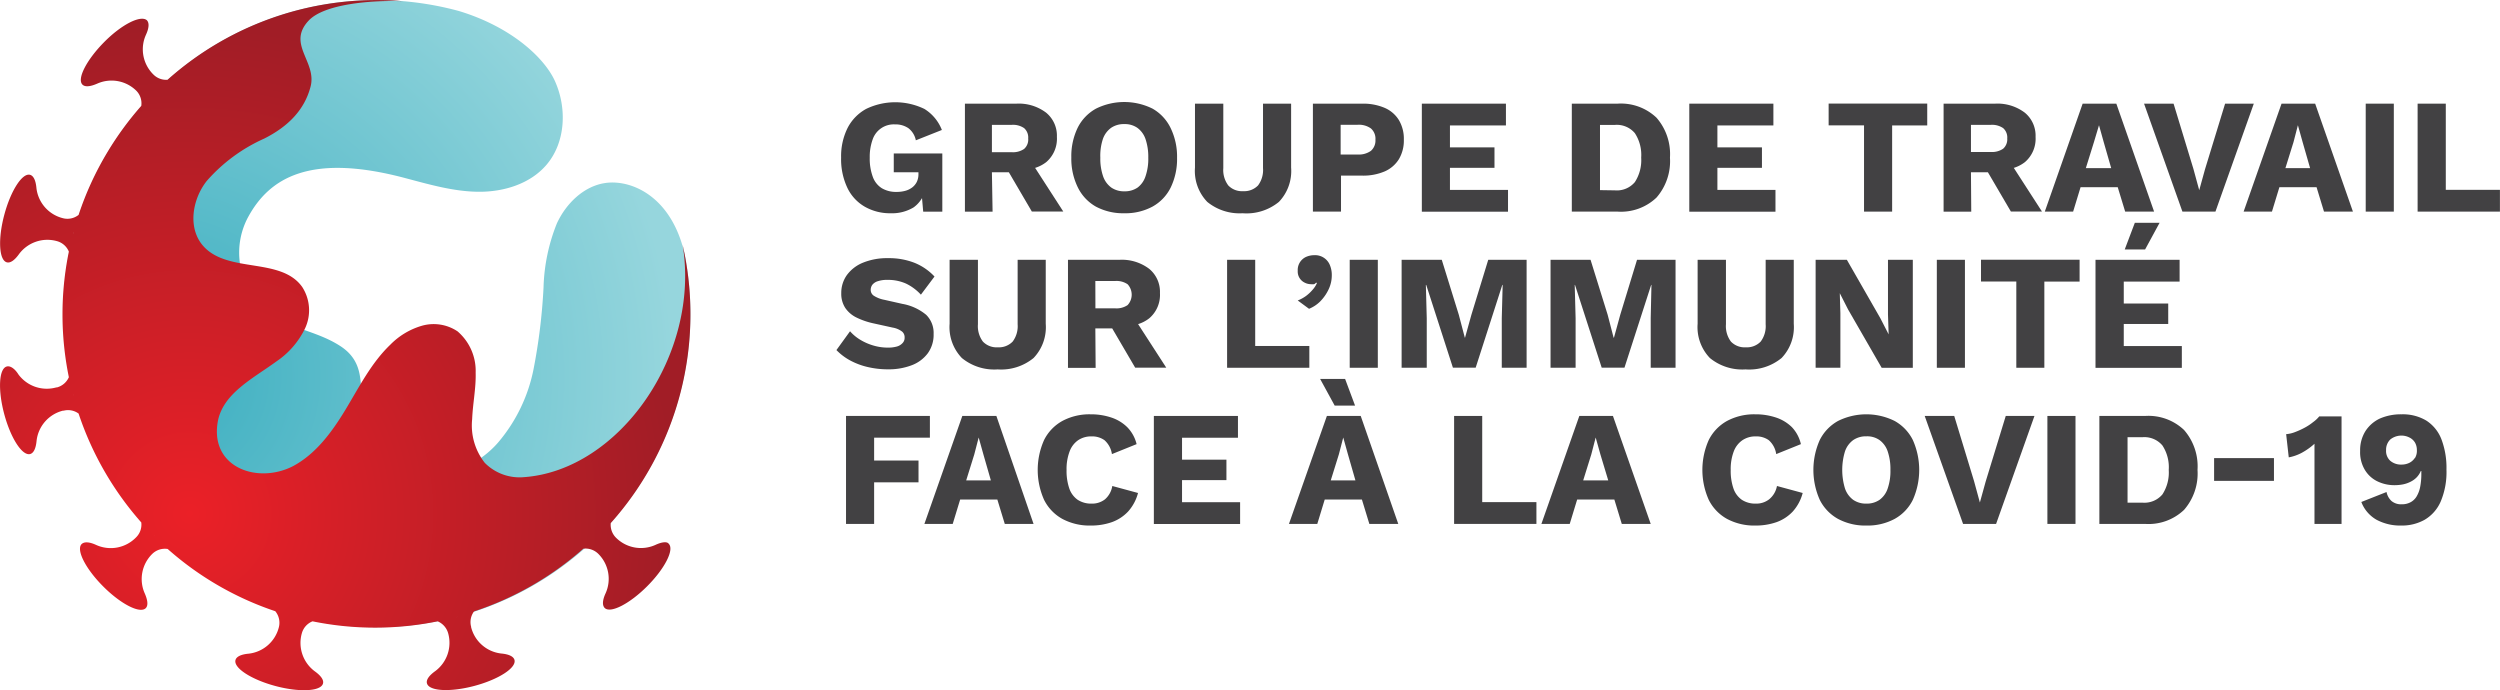 <svg viewBox="0 0 336.22 92.84" xmlns="http://www.w3.org/2000/svg" xmlns:xlink="http://www.w3.org/1999/xlink"><radialGradient id="a" cx="396.44" cy="172.47" gradientTransform="matrix(.71 -.71 -.71 -.71 -137.57 454.57)" gradientUnits="userSpaceOnUse" r="68.93"><stop offset="0" stop-color="#3baec0"/><stop offset="1" stop-color="#96d6dd"/></radialGradient><radialGradient id="b" cx="25.51" cy="16.64" gradientTransform="matrix(1 0 0 -1 0 85.73)" gradientUnits="userSpaceOnUse" r="65.53"><stop offset="0" stop-color="#eb2027"/><stop offset="1" stop-color="#a11d26"/></radialGradient><path d="m61.68 1.47c7.11 2.14 11.55 6.33 12.95 9.43 1.63 3.61 1.46 8.22-1.13 11.26-2.21 2.59-5.78 3.66-9.16 3.63s-6.66-1-9.92-1.86c-12.73-3.37-18.2 0-21.06 5.28a10.09 10.09 0 0 0 2.42 12.5c2.85 2.53 6.66 2.66 10 4.84 2.39 1.55 2.67 3.61 2.77 5.48a27.38 27.38 0 0 0 .39 5.59c1 3.57 4.56 6.08 8.25 6.27a12.72 12.72 0 0 0 9.81-4.39 21.72 21.72 0 0 0 4.76-9.87 77.8 77.8 0 0 0 1.34-11 24.85 24.85 0 0 1 1.8-8.6c1.24-2.67 3.61-5 6.52-5.42 3.54-.51 9.31 1.88 10.85 10.52a.22.22 0 0 1 0 .08 42.17 42.17 0 1 1 -30.59-33.74z" fill="url(#a)"/><path d="m88.11 73.3a4.74 4.74 0 0 1 -5.28-1 2.44 2.44 0 0 1 -.69-1.95 42.13 42.13 0 0 0 9.66-37.45c2.45 14.71-8.49 30.34-21.32 31.27a6.58 6.58 0 0 1 -5.28-1.92 8.12 8.12 0 0 1 -1.7-5.88c.08-2.09.53-4.17.47-6.26a7 7 0 0 0 -2.44-5.55 5.77 5.77 0 0 0 -4.79-.75 9.79 9.79 0 0 0 -4.25 2.55c-2.55 2.44-4.17 5.66-6 8.69s-4 6-7.1 7.65c-4.73 2.42-11.1.2-10.12-5.88.62-3.87 4.74-5.9 7.9-8.21a11.25 11.25 0 0 0 3.83-4.39 5.76 5.76 0 0 0 -.36-5.63c-2.84-4-9.88-1.84-13.21-5.4-2.24-2.39-1.61-6.35.38-8.86a22.45 22.45 0 0 1 7.72-5.69c3.26-1.64 5.44-3.9 6.24-7 .87-3.36-3.26-5.71-.23-8.9 2.07-2.16 8.16-2.74 12.63-2.58a42.21 42.21 0 0 0 -31.64 10.57 2.42 2.42 0 0 1 -1.92-.73 4.74 4.74 0 0 1 -1-5.28c.42-.9.5-1.62.14-2-.84-.72-3.4.57-5.75 2.95s-3.68 4.94-2.91 5.71c.35.35 1.07.27 2-.14a4.74 4.74 0 0 1 5.28 1 2.41 2.41 0 0 1 .63 2 42.42 42.42 0 0 0 -4.54 6.2 41.83 41.83 0 0 0 -3.89 8.46 2.41 2.41 0 0 1 -2.13.44 4.73 4.73 0 0 1 -3.54-4.05c-.09-1-.38-1.65-.86-1.78-1.04-.28-2.59 2.12-3.46 5.37s-.72 6.12.34 6.4c.48.13 1.06-.3 1.64-1.11a4.75 4.75 0 0 1 5.1-1.74 2.41 2.41 0 0 1 1.6 1.41 42.13 42.13 0 0 0 0 16.89 2.43 2.43 0 0 1 -1.59 1.37h-.09a4.74 4.74 0 0 1 -5.1-1.74c-.48-.77-1.09-1.2-1.57-1.07-1.06.28-1.21 3.15-.34 6.4s2.43 5.66 3.49 5.37c.48-.13.77-.79.86-1.78a4.72 4.72 0 0 1 3.54-4.05h.11a2.39 2.39 0 0 1 2 .39 42.21 42.21 0 0 0 8.43 14.64 2.4 2.4 0 0 1 -.69 2l-.05.05a4.74 4.74 0 0 1 -5.28 1c-.9-.42-1.62-.5-2-.14-.77.77.53 3.33 2.91 5.71s4.94 3.68 5.71 2.91c.35-.35.27-1.07-.14-2a4.74 4.74 0 0 1 1-5.28 2.43 2.43 0 0 1 2.09-.68 41.82 41.82 0 0 0 14.47 8.37 2.43 2.43 0 0 1 .48 2.17 4.73 4.73 0 0 1 -4.05 3.54c-1 .09-1.65.38-1.78.86-.28 1.06 2.12 2.62 5.37 3.49s6.12.72 6.4-.34c.13-.48-.3-1.06-1.11-1.64a4.75 4.75 0 0 1 -1.74-5.1 2.42 2.42 0 0 1 1.44-1.62 42 42 0 0 0 16.83 0 2.46 2.46 0 0 1 1.41 1.6 4.74 4.74 0 0 1 -1.74 5.1c-.81.58-1.24 1.16-1.11 1.64.28 1.06 3.15 1.21 6.4.34s5.66-2.43 5.37-3.49c-.13-.48-.79-.77-1.78-.86a4.72 4.72 0 0 1 -4.05-3.54v-.06a2.41 2.41 0 0 1 .39-2.06 42.12 42.12 0 0 0 14.71-8.44 2.45 2.45 0 0 1 2 .69 4.74 4.74 0 0 1 1 5.28c-.42.9-.5 1.62-.14 2 .77.77 3.33-.53 5.71-2.91s3.68-4.94 2.91-5.71c-.21-.34-.94-.26-1.83.16zm-78.22-42.06c0 .06 0 .12-.05.17a.84.84 0 0 0 .05-.17zm0 21.83v.18a1.21 1.21 0 0 0 -.01-.18zm10.9-40.69-.11.11zm.01 59.62.06.06a.17.17 0 0 1 -.06-.06zm18.75 10.9h.2zm21.83.1.2-.06a1.17 1.17 0 0 1 -.2.06z" fill="url(#b)"/><circle cx="50.8" cy="42.51" fill="none" r="42.03"/><circle cx="50.8" cy="42.2" fill="none" r="42.03"/><path d="m252.78 59.2a2.88 2.88 0 0 0 -1.77-.51 3 3 0 0 0 -1.78.51 3.12 3.12 0 0 0 -1.1 1.51 8.6 8.6 0 0 0 0 5 3.15 3.15 0 0 0 1.1 1.52 3 3 0 0 0 1.78.51 3 3 0 0 0 1.77-.51 3.09 3.09 0 0 0 1.09-1.52 7.18 7.18 0 0 0 .37-2.49 7.45 7.45 0 0 0 -.37-2.5 3.11 3.11 0 0 0 -1.09-1.52z" fill="none"/><path d="m131.66 58.84h-.04l-.59 2.27-1.09 3.5h3.41l-1.06-3.48z" fill="none"/><path d="m180.69 58.84h-.04l-.59 2.27-1.09 3.5h3.41l-1.06-3.48z" fill="none"/><path d="m136.09 20.47a2.64 2.64 0 0 0 1.65-.44 1.68 1.68 0 0 0 .55-1.41 1.68 1.68 0 0 0 -.55-1.39 2.64 2.64 0 0 0 -1.65-.44h-2.68v3.67h2.68z" fill="none"/><path d="m182.59 16.76h-2.29v4h2.29a2.77 2.77 0 0 0 1.79-.5 1.84 1.84 0 0 0 .6-1.51 1.84 1.84 0 0 0 -.6-1.51 2.77 2.77 0 0 0 -1.79-.48z" fill="none"/><path d="m214.63 58.84h-.04l-.59 2.27-1.08 3.5h3.42l-1.06-3.48z" fill="none"/><path d="m219.87 24.49a5.41 5.41 0 0 0 .85-3.29 5.34 5.34 0 0 0 -.85-3.29 3.17 3.17 0 0 0 -2.69-1.11h-2v8.8h2a3.16 3.16 0 0 0 2.69-1.11z" fill="none"/><path d="m284.02 22.61-1.06-3.48-.64-2.29h-.03l-.6 2.27-1.08 3.5z" fill="none"/><path d="m149.42 25.22a3 3 0 0 0 1.78.51 3 3 0 0 0 1.77-.51 3.09 3.09 0 0 0 1.09-1.52 7.18 7.18 0 0 0 .37-2.49 7.45 7.45 0 0 0 -.37-2.5 3.11 3.11 0 0 0 -1.06-1.51 2.92 2.92 0 0 0 -1.77-.51 3 3 0 0 0 -1.78.51 3.12 3.12 0 0 0 -1.1 1.51 7.2 7.2 0 0 0 -.37 2.5 7.26 7.26 0 0 0 .37 2.49 3.15 3.15 0 0 0 1.07 1.52z" fill="none"/><path d="m150 41.47a2.64 2.64 0 0 0 1.65-.44 2.06 2.06 0 0 0 0-2.8 2.64 2.64 0 0 0 -1.65-.44h-2.68v3.67h2.68z" fill="none"/><path d="m309.07 16.84h-.03l-.6 2.27-1.08 3.5h3.41l-1.06-3.48z" fill="none"/><path d="m267.75 20.47a2.64 2.64 0 0 0 1.65-.47 1.68 1.68 0 0 0 .55-1.41 1.68 1.68 0 0 0 -.55-1.39 2.64 2.64 0 0 0 -1.65-.44h-2.68v3.67h2.68z" fill="none"/><path d="m324 58.88a2.39 2.39 0 0 0 -2.57.26 1.92 1.92 0 0 0 -.57 1.44 1.78 1.78 0 0 0 .55 1.42 2.21 2.21 0 0 0 1.52.52 2.34 2.34 0 0 0 1.07-.24 1.92 1.92 0 0 0 .74-.67 1.89 1.89 0 0 0 .26-1 2 2 0 0 0 -.26-1 1.79 1.79 0 0 0 -.74-.73z" fill="none"/><path d="m288.13 58.8h-2v8.8h2a3.16 3.16 0 0 0 2.69-1.11 5.41 5.41 0 0 0 .85-3.29 5.34 5.34 0 0 0 -.85-3.29 3.17 3.17 0 0 0 -2.69-1.11z" fill="none"/><g fill="#424143"><path d="m116.34 27.82a6.83 6.83 0 0 0 3.44.86 5.58 5.58 0 0 0 3.09-.79 4 4 0 0 0 1.13-1.25l.16 1.83h2.57v-7.83h-6.53v2.53h3.32v.22a2.38 2.38 0 0 1 -.22 1.07 2.15 2.15 0 0 1 -.62.75 2.72 2.72 0 0 1 -.92.45 4.36 4.36 0 0 1 -1.17.15 3.74 3.74 0 0 1 -2-.5 3 3 0 0 1 -1.21-1.53 7.06 7.06 0 0 1 -.41-2.57 6.85 6.85 0 0 1 .4-2.48 3 3 0 0 1 3-2 3.06 3.06 0 0 1 1.8.51 2.72 2.72 0 0 1 1 1.63l3.5-1.39a5.77 5.77 0 0 0 -2.35-2.83 9 9 0 0 0 -7.84 0 6.12 6.12 0 0 0 -2.48 2.54 8.53 8.53 0 0 0 -.88 4 9 9 0 0 0 .84 4.07 5.81 5.81 0 0 0 2.38 2.56z"/><path d="m133.4 23.17h2.28l3.09 5.28h4.23l-3.79-5.87a4.74 4.74 0 0 0 1.5-.78 4.14 4.14 0 0 0 1.43-3.39 4 4 0 0 0 -1.44-3.25 6.09 6.09 0 0 0 -4-1.22h-6.93v14.53h3.72zm0-6.38h2.68a2.64 2.64 0 0 1 1.65.44 1.68 1.68 0 0 1 .55 1.39 1.68 1.68 0 0 1 -.55 1.41 2.64 2.64 0 0 1 -1.65.44h-2.68z"/><path d="m147.39 27.79a7.77 7.77 0 0 0 3.81.89 7.69 7.69 0 0 0 3.79-.89 5.94 5.94 0 0 0 2.45-2.56 8.78 8.78 0 0 0 .86-4 8.78 8.78 0 0 0 -.86-4 6 6 0 0 0 -2.44-2.62 8.56 8.56 0 0 0 -7.6 0 6 6 0 0 0 -2.46 2.56 8.78 8.78 0 0 0 -.86 4 8.75 8.75 0 0 0 .86 4 6 6 0 0 0 2.45 2.62zm.93-9.08a3.12 3.12 0 0 1 1.1-1.51 3 3 0 0 1 1.78-.51 2.92 2.92 0 0 1 1.77.51 3.11 3.11 0 0 1 1.09 1.51 7.45 7.45 0 0 1 .37 2.5 7.18 7.18 0 0 1 -.37 2.49 3.09 3.09 0 0 1 -1.06 1.52 3 3 0 0 1 -1.77.51 3 3 0 0 1 -1.78-.51 3.15 3.15 0 0 1 -1.1-1.52 7.26 7.26 0 0 1 -.37-2.49 7.2 7.2 0 0 1 .34-2.5z"/><path d="m167.11 28.68a6.87 6.87 0 0 0 4.89-1.53 6 6 0 0 0 1.64-4.61v-8.6h-3.78v8.67a3.45 3.45 0 0 1 -.67 2.33 2.58 2.58 0 0 1 -2 .77 2.54 2.54 0 0 1 -2-.77 3.45 3.45 0 0 1 -.67-2.33v-8.67h-3.81v8.6a6 6 0 0 0 1.65 4.61 6.87 6.87 0 0 0 4.75 1.53z"/><path d="m188.14 16.16a4.19 4.19 0 0 0 -1.91-1.65 7.33 7.33 0 0 0 -3-.57h-6.66v14.52h3.78v-4.84h2.88a7.33 7.33 0 0 0 3-.57 4.24 4.24 0 0 0 1.91-1.65 4.92 4.92 0 0 0 .66-2.62 4.92 4.92 0 0 0 -.66-2.62zm-3.76 4.12a2.77 2.77 0 0 1 -1.79.5h-2.29v-4h2.29a2.77 2.77 0 0 1 1.79.5 1.84 1.84 0 0 1 .6 1.51 1.84 1.84 0 0 1 -.6 1.49z"/><path d="m202.81 25.54h-7.81v-2.97h5.99v-2.75h-5.99v-2.95h7.53v-2.93h-11.31v14.52.01h11.59z"/><path d="m222.78 26.57a7.44 7.44 0 0 0 1.81-5.37 7.44 7.44 0 0 0 -1.81-5.37 6.94 6.94 0 0 0 -5.23-1.89h-6.16v14.52h6.16a6.91 6.91 0 0 0 5.23-1.89zm-7.6-1v-8.77h2a3.17 3.17 0 0 1 2.69 1.11 5.34 5.34 0 0 1 .85 3.29 5.41 5.41 0 0 1 -.85 3.29 3.16 3.16 0 0 1 -2.69 1.11z"/><path d="m238.78 25.54h-7.81v-2.97h5.99v-2.75h-5.99v-2.95h7.53v-2.93h-11.31v14.52.01h11.59z"/><path d="m250.69 28.46h3.78v-11.59h4.72v-2.93-.01h-13.26v2.93h4.76z"/><path d="m265.07 23.17h2.28l3.09 5.28h4.18l-3.79-5.87a4.74 4.74 0 0 0 1.5-.78 4.14 4.14 0 0 0 1.43-3.39 4 4 0 0 0 -1.44-3.25 6.09 6.09 0 0 0 -4-1.22h-6.93v14.53h3.72zm0-6.38h2.68a2.64 2.64 0 0 1 1.65.44 1.68 1.68 0 0 1 .55 1.39 1.68 1.68 0 0 1 -.55 1.38 2.64 2.64 0 0 1 -1.65.44h-2.68z"/><path d="m279.81 25.18h5l1 3.28h3.89l-5.08-14.52h-4.53l-5.09 14.52h3.81zm2.48-8.34.64 2.29 1 3.48h-3.41l1.09-3.5z"/><path d="m297.95 28.46 5.16-14.52h-3.86l-2.7 8.82-.78 2.82-.78-2.86-2.67-8.78h-3.97l5.16 14.52z"/><path d="m306.84 13.94-5.1 14.52h3.81l1-3.28h5l1 3.28h3.89l-5.08-14.52zm.52 8.67 1.09-3.5.59-2.27.64 2.29 1 3.48z"/><path d="m318.16 13.94h3.78v14.52h-3.78z"/><path d="m328.94 25.53h-.01v-11.59h-3.79v14.52h11.07v-2.93z"/><path d="m120.63 46.6a4.4 4.4 0 0 1 -1.25.15 6.82 6.82 0 0 1 -1.95-.29 7.36 7.36 0 0 1 -1.76-.78 5.79 5.79 0 0 1 -1.35-1.13l-1.83 2.53a7.6 7.6 0 0 0 1.78 1.36 9.49 9.49 0 0 0 2.38.91 11.88 11.88 0 0 0 2.77.32 8.67 8.67 0 0 0 3.17-.54 4.81 4.81 0 0 0 2.18-1.61 4.24 4.24 0 0 0 .79-2.61 3.41 3.41 0 0 0 -1-2.57 6.88 6.88 0 0 0 -3.19-1.47l-2.44-.55a4 4 0 0 1 -1.4-.54.93.93 0 0 1 -.43-.78 1.16 1.16 0 0 1 .22-.7 1.5 1.5 0 0 1 .73-.48 4 4 0 0 1 1.32-.18 5.94 5.94 0 0 1 2.48.5 6.59 6.59 0 0 1 2 1.49l1.83-2.44a7.55 7.55 0 0 0 -2.68-1.84 9.4 9.4 0 0 0 -3.57-.63 8.53 8.53 0 0 0 -3.4.62 5 5 0 0 0 -2.14 1.66 4.12 4.12 0 0 0 -.75 2.43 3.47 3.47 0 0 0 .55 2 3.88 3.88 0 0 0 1.51 1.28 9.87 9.87 0 0 0 2.19.76l2.68.59a2.86 2.86 0 0 1 1.27.55 1 1 0 0 1 .32.79 1 1 0 0 1 -.26.72 1.61 1.61 0 0 1 -.77.48z"/><path d="m134.17 49.68a6.87 6.87 0 0 0 4.83-1.53 6 6 0 0 0 1.64-4.61v-8.6h-3.78v8.67a3.45 3.45 0 0 1 -.67 2.33 2.58 2.58 0 0 1 -2 .77 2.54 2.54 0 0 1 -2-.77 3.45 3.45 0 0 1 -.67-2.33v-8.67h-3.81v8.6a6 6 0 0 0 1.65 4.61 6.87 6.87 0 0 0 4.81 1.53z"/><path d="m147.31 44.17h2.27l3.09 5.28h4.18l-3.79-5.86a4.71 4.71 0 0 0 1.51-.79 4.14 4.14 0 0 0 1.43-3.39 4 4 0 0 0 -1.44-3.25 6.09 6.09 0 0 0 -4-1.22h-6.93v14.53h3.72zm0-6.38h2.69a2.64 2.64 0 0 1 1.65.44 2.06 2.06 0 0 1 0 2.8 2.64 2.64 0 0 1 -1.65.44h-2.68z"/><path d="m165.03 34.94v14.52h11.06v-2.93h-7.28v-11.59z"/><path d="m175.66 39.79a4.94 4.94 0 0 1 -1.13.62l1.52 1.12a4.55 4.55 0 0 0 1.51-1 5.88 5.88 0 0 0 1.12-1.61 4.36 4.36 0 0 0 .43-1.9 3.42 3.42 0 0 0 -.25-1.35 2.14 2.14 0 0 0 -2.12-1.35 2.73 2.73 0 0 0 -1.09.23 1.93 1.93 0 0 0 -1.12 1.87 1.66 1.66 0 0 0 .95 1.6 1.85 1.85 0 0 0 .8.2 2 2 0 0 0 .46 0 .71.71 0 0 0 .26-.22l.11.07a3.2 3.2 0 0 1 -.58.9 5.45 5.45 0 0 1 -.87.82z"/><path d="m181.52 34.94h3.78v14.52h-3.78z"/><path d="m195.4 49.45h3.06l3.58-11.13h.05l-.12 4.47v6.67h3.34v-14.52h-5.16l-2.27 7.41-.85 3.06h-.03l-.81-3.08-2.29-7.39h-5.4v14.52h3.38v-6.67l-.12-4.47h.05z"/><path d="m217.9 42.35-.84 3.06h-.05l-.8-3.08-2.3-7.39h-5.38v14.52h3.37v-6.67l-.12-4.47h.04l3.59 11.13h3.06l3.59-11.13h.04l-.1 4.47v6.67h3.34v-14.52h-5.18z"/><path d="m234.75 49.68a6.87 6.87 0 0 0 4.85-1.53 6 6 0 0 0 1.64-4.61v-8.6h-3.78v8.67a3.45 3.45 0 0 1 -.67 2.33 2.58 2.58 0 0 1 -2 .77 2.54 2.54 0 0 1 -2-.77 3.45 3.45 0 0 1 -.67-2.33v-8.67h-3.81v8.6a6 6 0 0 0 1.65 4.61 6.87 6.87 0 0 0 4.79 1.53z"/><path d="m247.51 42.13-.08-2.68h.01l1.1 2.16 4.52 7.85h4.19v-14.52h-3.34v7.33l.09 2.68h-.01l-1.11-2.16-4.5-7.85h-4.2v14.52h3.33z"/><path d="m260.48 34.94h3.78v14.52h-3.78z"/><path d="m266.42 37.86h4.75v11.6h3.77v-11.59h4.74v-2.93-.01h-13.26z"/><path d="m293.43 46.54h-7.81v-2.97h5.98v-2.75h-5.98v-2.95h7.51v-2.93h-11.31v14.52.01h11.61z"/><path d="m285.75 33.55h2.74l1.95-3.59h-3.33z"/><path d="m117.56 58.86h7.5v-2.92h-11.28v14.52h3.78v-5.59h5.97v-2.93h-5.97z"/><path d="m129.42 55.94-5.1 14.52h3.81l1-3.28h5l1 3.28h3.87l-5-14.52zm.52 8.67 1.09-3.5.59-2.27.64 2.29 1 3.48z"/><path d="m148.61 67.15a2.79 2.79 0 0 1 -1.79.58 3.3 3.3 0 0 1 -1.88-.51 3.08 3.08 0 0 1 -1.13-1.52 7.26 7.26 0 0 1 -.37-2.49 6.7 6.7 0 0 1 .41-2.5 3.17 3.17 0 0 1 1.15-1.51 3.11 3.11 0 0 1 1.79-.51 2.86 2.86 0 0 1 1.75.51 3.1 3.1 0 0 1 1 1.87l3.32-1.34a4.93 4.93 0 0 0 -1.25-2.27 5.51 5.51 0 0 0 -2.16-1.31 8.59 8.59 0 0 0 -2.79-.43 7.71 7.71 0 0 0 -3.78.89 6 6 0 0 0 -2.46 2.56 9.87 9.87 0 0 0 0 8.06 6 6 0 0 0 2.46 2.56 7.77 7.77 0 0 0 3.81.89 8.43 8.43 0 0 0 2.82-.45 5.56 5.56 0 0 0 2.2-1.43 6 6 0 0 0 1.34-2.5l-3.46-.94a3 3 0 0 1 -.98 1.79z"/><path d="m158.97 64.57h5.97v-2.75h-5.97v-2.95h7.52v-2.93h-11.31v14.52.01h11.6v-2.93h-7.81z"/><path d="m178.45 55.94-5.1 14.52h3.81l1-3.28h5l1 3.28h3.89l-5.05-14.52zm.52 8.67 1.09-3.5.59-2.27.64 2.29 1 3.48z"/><path d="m177.54 50.96 1.96 3.59h2.74l-1.34-3.59z"/><path d="m199.34 67.53v-11.59h-3.78v14.52h11.07v-2.93h-7.28z"/><path d="m212.4 55.94-5.1 14.52h3.81l1-3.28h5l1 3.28h3.89l-5.08-14.52zm.52 8.67 1.09-3.5.59-2.27.64 2.29 1.05 3.48z"/><path d="m237.93 67.15a2.79 2.79 0 0 1 -1.79.58 3.3 3.3 0 0 1 -1.88-.51 3.08 3.08 0 0 1 -1.13-1.52 7.26 7.26 0 0 1 -.37-2.49 6.7 6.7 0 0 1 .41-2.5 3.17 3.17 0 0 1 1.17-1.51 3.11 3.11 0 0 1 1.79-.51 2.86 2.86 0 0 1 1.75.51 3.1 3.1 0 0 1 1 1.87l3.32-1.34a4.93 4.93 0 0 0 -1.2-2.27 5.51 5.51 0 0 0 -2.16-1.31 8.59 8.59 0 0 0 -2.79-.43 7.71 7.71 0 0 0 -3.78.89 6 6 0 0 0 -2.46 2.56 9.87 9.87 0 0 0 0 8.06 6 6 0 0 0 2.46 2.56 7.77 7.77 0 0 0 3.81.89 8.43 8.43 0 0 0 2.82-.45 5.56 5.56 0 0 0 2.2-1.43 6 6 0 0 0 1.34-2.5l-3.46-.94a3 3 0 0 1 -1.05 1.79z"/><path d="m254.8 56.61a8.56 8.56 0 0 0 -7.6 0 6 6 0 0 0 -2.46 2.56 9.87 9.87 0 0 0 0 8.06 6 6 0 0 0 2.46 2.56 7.77 7.77 0 0 0 3.81.89 7.69 7.69 0 0 0 3.79-.89 5.94 5.94 0 0 0 2.45-2.56 9.87 9.87 0 0 0 0-8.06 6 6 0 0 0 -2.45-2.56zm-.93 9.09a3.09 3.09 0 0 1 -1.09 1.52 3 3 0 0 1 -1.77.51 3 3 0 0 1 -1.78-.51 3.15 3.15 0 0 1 -1.1-1.52 8.6 8.6 0 0 1 0-5 3.12 3.12 0 0 1 1.1-1.51 3 3 0 0 1 1.78-.51 2.88 2.88 0 0 1 1.77.51 3.11 3.11 0 0 1 1.09 1.51 7.45 7.45 0 0 1 .37 2.5 7.18 7.18 0 0 1 -.37 2.5z"/><path d="m267.05 64.76-.78 2.82-.78-2.86-2.67-8.78h-3.97l5.16 14.52h4.44l5.16-14.52h-3.86z"/><path d="m275.35 55.94h3.78v14.52h-3.78z"/><path d="m288.5 55.94h-6.16v14.52h6.16a6.91 6.91 0 0 0 5.23-1.89 7.44 7.44 0 0 0 1.81-5.37 7.44 7.44 0 0 0 -1.81-5.37 6.94 6.94 0 0 0 -5.23-1.89zm2.32 10.55a3.16 3.16 0 0 1 -2.69 1.11h-2v-8.8h2a3.17 3.17 0 0 1 2.69 1.11 5.34 5.34 0 0 1 .85 3.29 5.41 5.41 0 0 1 -.85 3.29z"/><path d="m297.77 61.61h8.05v3.06h-8.05z"/><path d="m311.11 56.75a7.06 7.06 0 0 1 -1.14.76 10.55 10.55 0 0 1 -1.29.59 4.22 4.22 0 0 1 -1.22.29l.35 3.12a6 6 0 0 0 1.85-.67 8.58 8.58 0 0 0 1.61-1.16v1.24s0 .8 0 1.18v8.36h3.64v-14.46h-3a4.06 4.06 0 0 1 -.8.75z"/><path d="m326.32 56.57a6.15 6.15 0 0 0 -3.35-.85 7.06 7.06 0 0 0 -2.91.57 4.64 4.64 0 0 0 -1.95 1.71 4.83 4.83 0 0 0 -.7 2.65 4.6 4.6 0 0 0 .57 2.43 4 4 0 0 0 1.66 1.61 5.24 5.24 0 0 0 2.45.56 5.86 5.86 0 0 0 1.1-.11 4 4 0 0 0 1-.35 3 3 0 0 0 .83-.6 2.71 2.71 0 0 0 .55-.85h.07v.36a9.13 9.13 0 0 1 -.15 1.75 4 4 0 0 1 -.47 1.29 2.1 2.1 0 0 1 -.82.8 2.41 2.41 0 0 1 -1.19.28 2 2 0 0 1 -1.38-.44 2.25 2.25 0 0 1 -.67-1.21l-3.39 1.34a4.65 4.65 0 0 0 2.08 2.41 6.75 6.75 0 0 0 3.29.76 6.24 6.24 0 0 0 3.15-.78 5.28 5.28 0 0 0 2.15-2.44 10.17 10.17 0 0 0 .78-4.3 10.82 10.82 0 0 0 -.68-4.09 5.21 5.21 0 0 0 -2.02-2.5zm-1.54 5a1.92 1.92 0 0 1 -.74.67 2.34 2.34 0 0 1 -1.07.24 2.21 2.21 0 0 1 -1.52-.52 1.78 1.78 0 0 1 -.55-1.42 1.92 1.92 0 0 1 .57-1.44 2.39 2.39 0 0 1 2.57-.26 1.79 1.79 0 0 1 .74.67 2 2 0 0 1 .26 1 1.89 1.89 0 0 1 -.26 1.1z"/></g></svg>
